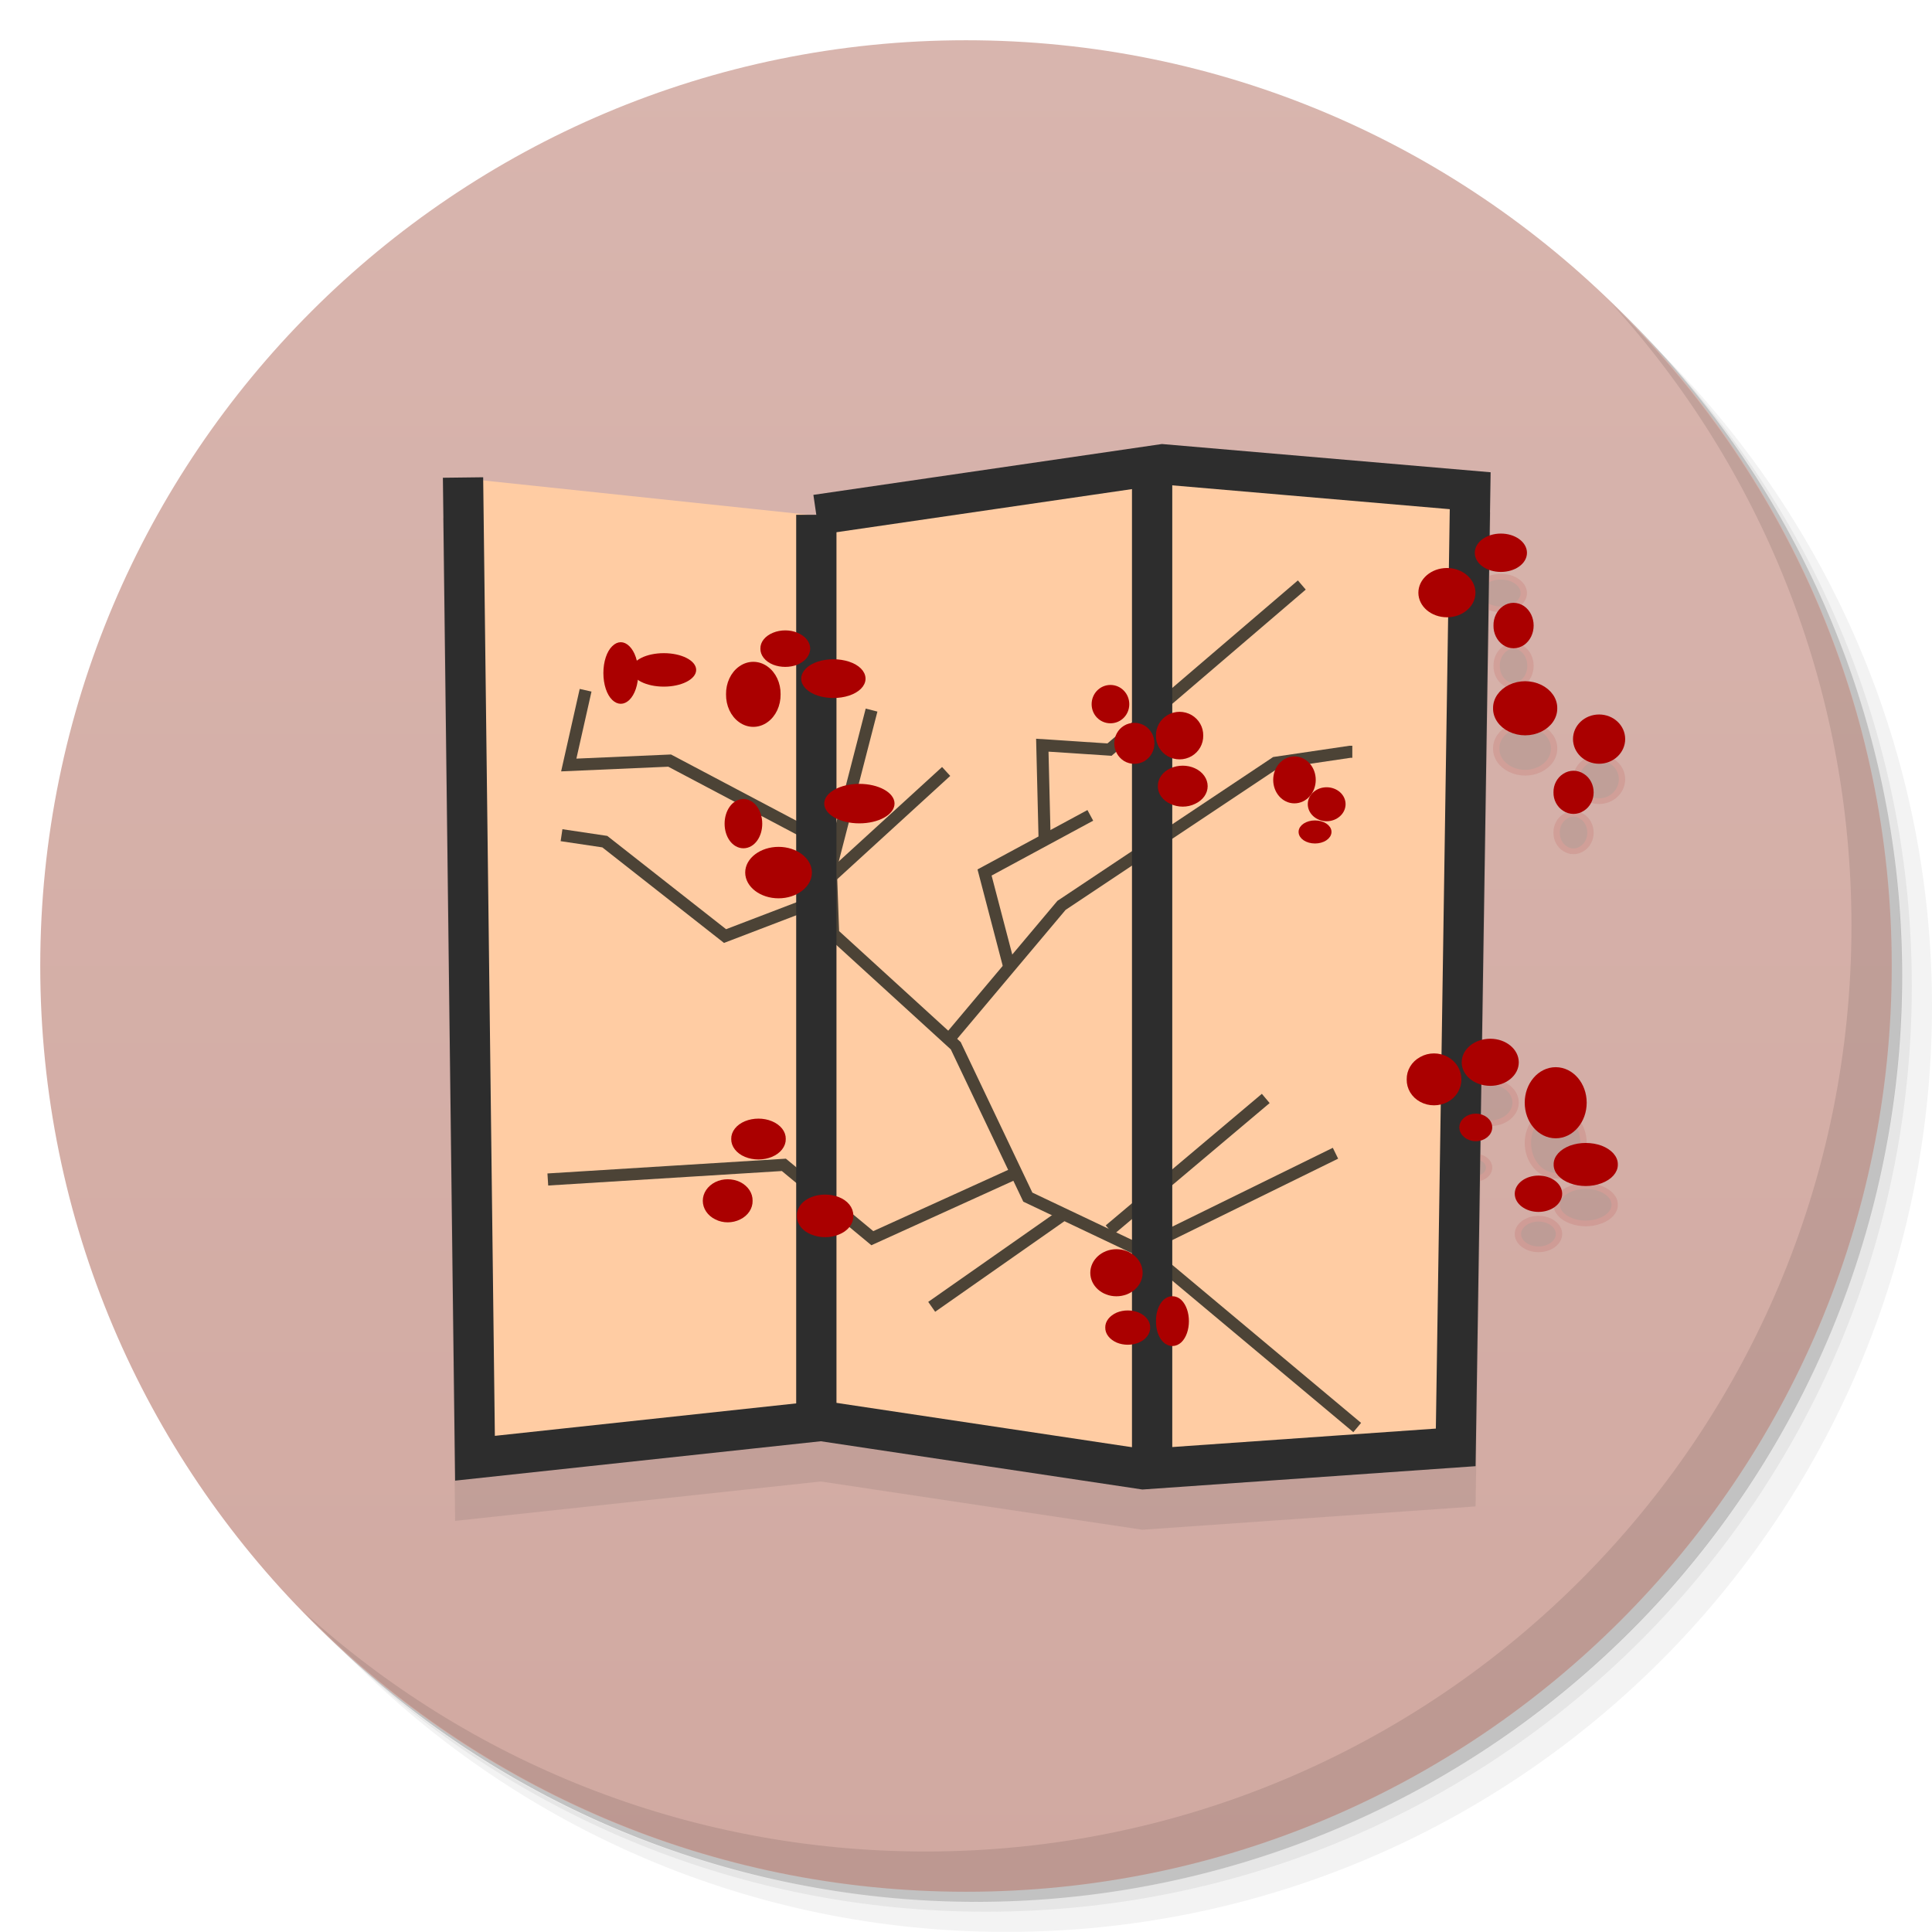 <svg viewBox="0 0 48 48"><defs><linearGradient id="linearGradient3764" x1="1" x2="47" gradientUnits="userSpaceOnUse" gradientTransform="matrix(0,-1,1,0,-1.5e-6,48)"><stop stop-color="#d1a9a1" stop-opacity="1"/><stop offset="1" stop-color="#d8b5ae" stop-opacity="1"/></linearGradient><clipPath id="clipPath-733839774"><g transform="translate(0,-1004.362)"><path d="m -24 13 c 0 1.105 -0.672 2 -1.5 2 -0.828 0 -1.5 -0.895 -1.5 -2 0 -1.105 0.672 -2 1.5 -2 0.828 0 1.5 0.895 1.5 2 z" transform="matrix(15.333,0,0,11.5,415,878.862)" fill="#1890d0"/></g></clipPath><clipPath id="clipPath-748208895"><g transform="translate(0,-1004.362)"><path d="m -24 13 c 0 1.105 -0.672 2 -1.5 2 -0.828 0 -1.5 -0.895 -1.5 -2 0 -1.105 0.672 -2 1.5 -2 0.828 0 1.5 0.895 1.5 2 z" transform="matrix(15.333,0,0,11.5,415,878.862)" fill="#1890d0"/></g></clipPath></defs><g><g transform="translate(0,-1004.362)"><path d="m 25 1006.36 c -12.703 0 -23 10.298 -23 23 0 6.367 2.601 12.12 6.781 16.281 4.085 3.712 9.514 5.969 15.469 5.969 12.703 0 23 -10.297 23 -23 0 -5.954 -2.256 -11.384 -5.969 -15.469 -4.165 -4.181 -9.914 -6.781 -16.281 -6.781 z m 16.281 6.781 c 3.854 4.113 6.219 9.637 6.219 15.719 0 12.703 -10.297 23 -23 23 -6.081 0 -11.606 -2.364 -15.719 -6.219 4.16 4.144 9.883 6.719 16.219 6.719 12.703 0 23 -10.297 23 -23 0 -6.335 -2.575 -12.06 -6.719 -16.219 z" opacity="0.05"/><path d="m 41.28 1013.14 c 3.712 4.085 5.969 9.514 5.969 15.469 0 12.703 -10.297 23 -23 23 -5.954 0 -11.384 -2.256 -15.469 -5.969 4.113 3.854 9.637 6.219 15.719 6.219 12.703 0 23 -10.297 23 -23 0 -6.081 -2.364 -11.606 -6.219 -15.719 z" opacity="0.1"/><path transform="matrix(15.333,0,0,11.5,415.25,879.112)" d="m -24 13 a 1.5 2 0 1 1 -3 0 1.5 2 0 1 1 3 0 z" opacity="0.2"/></g></g><g><path d="m 24 1 c 12.703 0 23 10.297 23 23 c 0 12.703 -10.297 23 -23 23 -12.703 0 -23 -10.297 -23 -23 0 -12.703 10.297 -23 23 -23 z" fill="url(#linearGradient3764)" fill-opacity="1"/></g><g/><g><g clip-path="url(#clipPath-733839774)"><g transform="translate(0,1)"><g opacity="0.1"><!-- color: #d8b5ae --><g><path d="m 11.5 11.883 l 0.297 24.344 l 8.594 -0.926 l 7.992 1.199 l 7.758 -0.543 l 0.359 -23.746 l -7.637 -0.656 l -8.594 1.254 m -8.77 -0.926" fill="#000" stroke="none" fill-rule="nonzero" fill-opacity="1"/><path d="m 204.42 10.35 l -39.99 -33.464 l -24.444 -11.606 l -14.1 -29.616 l -23.982 -21.888 l -0.462 -12.868 l 7.973 -30.909" transform="matrix(0.127,0,0,0.127,7.758,34.152)" stroke-opacity="1" fill="#000" stroke="#4c4336" stroke-linejoin="miter" stroke-linecap="butt" stroke-width="2.364" stroke-miterlimit="4"/><path d="m 162.55 -24.838 l 37.62 -18.471" transform="matrix(0.127,0,0,0.127,7.758,34.152)" stroke-opacity="1" fill="#000" stroke="#4c4336" stroke-linejoin="miter" stroke-linecap="butt" stroke-width="2.364" stroke-miterlimit="4"/><path d="m 155.99 -28.29 l 30.539 -25.737" transform="matrix(0.127,0,0,0.127,7.758,34.152)" stroke-opacity="1" fill="#000" stroke="#4c4336" stroke-linejoin="miter" stroke-linecap="butt" stroke-width="2.364" stroke-miterlimit="4"/><path d="m 147.5 -31.703 l -26.322 18.441" transform="matrix(0.127,0,0,0.127,7.758,34.152)" stroke-opacity="1" fill="#000" stroke="#4c4336" stroke-linejoin="miter" stroke-linecap="butt" stroke-width="2.364" stroke-miterlimit="4"/><path d="m 138.44 -39.8 l -28.877 13.11 l -17.301 -14.346 l -46.18 2.863" transform="matrix(0.127,0,0,0.127,7.758,34.152)" stroke-opacity="1" fill="#000" stroke="#4c4336" stroke-linejoin="miter" stroke-linecap="butt" stroke-width="2.364" stroke-miterlimit="4"/><path d="m 124.93 -66.06 l 21.642 -25.737 l 41.838 -27.892 l 14.592 -2.155 l 0.462 0" transform="matrix(0.127,0,0,0.127,7.758,34.152)" stroke-opacity="1" fill="#000" stroke="#4c4336" stroke-linejoin="miter" stroke-linecap="butt" stroke-width="2.364" stroke-miterlimit="4"/><path d="m 136.23 -80.22 l -4.71 -18.01 l 20.688 -11.175" transform="matrix(0.127,0,0,0.127,7.758,34.152)" stroke-opacity="1" fill="#000" stroke="#4c4336" stroke-linejoin="miter" stroke-linecap="butt" stroke-width="2.364" stroke-miterlimit="4"/><path d="m 143.28 -104.26 l -0.462 -18.872 l 13.145 0.862 l 37.62 -32.2" transform="matrix(0.127,0,0,0.127,7.758,34.152)" stroke-opacity="1" fill="#000" stroke="#4c4336" stroke-linejoin="miter" stroke-linecap="butt" stroke-width="2.364" stroke-miterlimit="4"/><path d="m 101.44 -97.37 l 22.566 -20.626" transform="matrix(0.127,0,0,0.127,7.758,34.152)" stroke-opacity="1" fill="#000" stroke="#4c4336" stroke-linejoin="miter" stroke-linecap="butt" stroke-width="2.364" stroke-miterlimit="4"/><path d="m 100.95 -93.52 l -20.2 7.727 l -23.52 -18.471 l -8.466 -1.262" transform="matrix(0.127,0,0,0.127,7.758,34.152)" stroke-opacity="1" fill="#000" stroke="#4c4336" stroke-linejoin="miter" stroke-linecap="butt" stroke-width="2.364" stroke-miterlimit="4"/><path d="m 102.36 -102.97 l -32.448 -17.15 l -19.734 0.862 l 3.294 -14.623" transform="matrix(0.127,0,0,0.127,7.758,34.152)" stroke-opacity="1" fill="#000" stroke="#4c4336" stroke-linejoin="miter" stroke-linecap="butt" stroke-width="2.364" stroke-miterlimit="4"/><path d="m 29.495 -175.5 l 2.34 191.86 l 67.73 -7.296 l 62.987 9.451 l 61.14 -4.279 l 2.832 -187.15 l -60.19 -5.172 l -67.73 9.882 m -69.11 -7.296" transform="matrix(0.127,0,0,0.127,7.758,34.152)" stroke-opacity="1" fill="#000" stroke="#2d2d2d" stroke-linejoin="miter" stroke-linecap="butt" stroke-width="7.881" stroke-miterlimit="4"/><path d="m 98.61 -168.21 l 0 177.69" transform="matrix(0.127,0,0,0.127,7.758,34.152)" stroke-opacity="1" fill="#000" stroke="#2d2d2d" stroke-linejoin="miter" stroke-linecap="butt" stroke-width="7.881" stroke-miterlimit="4"/><path d="m 164.3 -178.52 l 0 196.17" transform="matrix(0.127,0,0,0.127,7.758,34.152)" stroke-opacity="1" fill="#000" stroke="#2d2d2d" stroke-linejoin="miter" stroke-linecap="butt" stroke-width="7.881" stroke-miterlimit="4"/><path d="m 17097.2 140.57 c 0 5.429 -4.184 9.871 -9.333 9.871 c -5.149 0 -9.333 -4.442 -9.333 -9.871 c 0 -5.429 4.184 -9.801 9.333 -9.801 c 5.149 0 9.333 4.372 9.333 9.801 m 0 0" transform="matrix(0.061,0,0,0.055,-1002.631,10.63)" stroke-opacity="1" fill="#000" fill-rule="nonzero" stroke="#a00" stroke-linejoin="miter" fill-opacity="1" stroke-linecap="butt" stroke-width="2.587" stroke-miterlimit="4"/><path d="m 17064.8 167.64 c 0 2.961 -1.287 5.782 -3.476 7.262 c -2.124 1.551 -4.763 1.551 -6.887 0 c -2.124 -1.481 -3.476 -4.301 -3.411 -7.262 c -0.064 -3.03 1.287 -5.852 3.411 -7.333 c 2.124 -1.551 4.763 -1.551 6.887 0 c 2.188 1.481 3.476 4.301 3.476 7.333 m 0 0" transform="matrix(0.061,0,0,0.055,-1001.438,10.467)" stroke-opacity="1" fill="#000" fill-rule="nonzero" stroke="#a00" stroke-linejoin="miter" fill-opacity="1" stroke-linecap="butt" stroke-width="2.587" stroke-miterlimit="4"/><path d="m 17046.06 147.47 c 0.064 3.878 -2.188 7.474 -5.857 9.448 c -3.669 1.974 -8.174 1.974 -11.843 0 c -3.669 -1.974 -5.921 -5.57 -5.857 -9.448 c -0.064 -3.878 2.188 -7.474 5.857 -9.448 c 3.669 -1.974 8.174 -1.974 11.843 0 c 3.669 1.974 5.921 5.57 5.857 9.448 m 0 0" transform="matrix(0.061,0,0,0.055,-1001.199,9.486)" stroke-opacity="1" fill="#000" fill-rule="nonzero" stroke="#a00" stroke-linejoin="miter" fill-opacity="1" stroke-linecap="butt" stroke-width="2.587" stroke-miterlimit="4"/><path d="m 17067.74 110.1 c 0 3.173 -1.287 6.134 -3.411 7.756 c -2.188 1.622 -4.827 1.622 -6.951 0 c -2.124 -1.622 -3.476 -4.583 -3.411 -7.756 c -0.064 -3.173 1.287 -6.134 3.411 -7.756 c 2.124 -1.622 4.763 -1.622 6.951 0 c 2.124 1.622 3.411 4.583 3.411 7.756 m 0 0" transform="matrix(0.061,0,0,0.055,-1003.108,9.486)" stroke-opacity="1" fill="#000" fill-rule="nonzero" stroke="#a00" stroke-linejoin="miter" fill-opacity="1" stroke-linecap="butt" stroke-width="2.587" stroke-miterlimit="4"/><path d="m 17030.35 110.11 c 0 5.429 -4.634 9.801 -10.298 9.801 c -5.728 0 -10.362 -4.372 -10.362 -9.801 c 0 -5.429 4.634 -9.871 10.362 -9.871 c 5.664 0 10.298 4.442 10.298 9.871 m 0 0" transform="matrix(0.061,0,0,0.055,-1002.273,8.67)" stroke-opacity="1" fill="#000" fill-rule="nonzero" stroke="#a00" stroke-linejoin="miter" fill-opacity="1" stroke-linecap="butt" stroke-width="2.587" stroke-miterlimit="4"/><path d="m 17026.43 256.59 c 0 2.679 -2.446 4.936 -5.407 4.936 c -2.961 0 -5.407 -2.256 -5.407 -4.936 c 0 -2.75 2.446 -4.936 5.407 -4.936 c 2.961 0 5.407 2.186 5.407 4.936 m 0 0" transform="matrix(0.061,0,0,0.055,-1001.617,13.898)" stroke-opacity="1" fill="#000" fill-rule="nonzero" stroke="#a00" stroke-linejoin="miter" fill-opacity="1" stroke-linecap="butt" stroke-width="2.587" stroke-miterlimit="4"/><path d="m 17037.24 282.66 c 0 5.147 -4.634 9.307 -10.298 9.307 c -5.728 0 -10.362 -4.16 -10.362 -9.307 c 0 -5.218 4.634 -9.378 10.362 -9.378 c 5.664 0 10.298 4.16 10.298 9.378 m 0 0" transform="matrix(0.061,0,0,0.055,-1001.617,10.848)" stroke-opacity="1" fill="#000" fill-rule="nonzero" stroke="#a00" stroke-linejoin="miter" fill-opacity="1" stroke-linecap="butt" stroke-width="2.587" stroke-miterlimit="4"/><path d="m 17051.04 307.2 c 0 3.737 -1.867 7.192 -4.892 9.03 c -3.089 1.833 -6.887 1.833 -9.912 0 c -3.089 -1.833 -4.956 -5.288 -4.892 -9.03 c -0.064 -3.737 1.802 -7.192 4.892 -9.03 c 3.03 -1.904 6.822 -1.904 9.912 0 c 3.03 1.833 4.892 5.288 4.892 9.03 m 0 0" transform="matrix(0.061,0,0,0.055,-1003.884,9.922)" stroke-opacity="1" fill="#000" fill-rule="nonzero" stroke="#a00" stroke-linejoin="miter" fill-opacity="1" stroke-linecap="butt" stroke-width="2.587" stroke-miterlimit="4"/><path d="m 17088.34 335.73 c 0.064 2.961 -2.188 5.782 -5.857 7.262 c -3.669 1.551 -8.174 1.551 -11.843 0 c -3.669 -1.481 -5.921 -4.301 -5.857 -7.262 c -0.064 -3.03 2.188 -5.782 5.857 -7.333 c 3.669 -1.481 8.174 -1.481 11.843 0 c 3.669 1.551 5.921 4.301 5.857 7.333 m 0 0" transform="matrix(0.061,0,0,0.055,-1002.273,10.467)" stroke-opacity="1" fill="#000" fill-rule="nonzero" stroke="#a00" stroke-linejoin="miter" fill-opacity="1" stroke-linecap="butt" stroke-width="2.587" stroke-miterlimit="4"/><path d="m 17035.29 360.74 c 0 2.186 -2.446 3.948 -5.407 3.948 c -3.03 0 -5.407 -1.763 -5.407 -3.948 c 0 -2.115 2.381 -3.878 5.407 -3.878 c 2.961 0 5.407 1.763 5.407 3.878 m 0 0" transform="matrix(0.061,0,0,0.055,-1006.151,0.827)" stroke-opacity="1" fill="#000" fill-rule="nonzero" stroke="#a00" stroke-linejoin="miter" fill-opacity="1" stroke-linecap="butt" stroke-width="2.587" stroke-miterlimit="4"/><path d="m 17051 354.88 c 0 3.807 -3.733 6.91 -8.367 6.91 c -4.57 0 -8.367 -3.102 -8.367 -6.91 c 0 -3.807 3.797 -6.91 8.367 -6.91 c 4.634 0 8.367 3.102 8.367 6.91 m 0 0" transform="matrix(0.061,0,0,0.055,-1001.378,10.14)" stroke-opacity="1" fill="#000" fill-rule="nonzero" stroke="#a00" stroke-linejoin="miter" fill-opacity="1" stroke-linecap="butt" stroke-width="2.587" stroke-miterlimit="4"/><path d="m 16905.55 414.36 c 0 5.147 -4.184 9.307 -9.397 9.307 c -5.149 0 -9.333 -4.16 -9.333 -9.307 c 0 -5.147 4.184 -9.378 9.333 -9.378 c 5.213 0 9.397 4.231 9.397 9.378 m 0 0" transform="matrix(0.061,0,0,0.055,-1002.929,8.833)" stroke-opacity="1" fill="#000" fill-rule="nonzero" stroke="#a00" stroke-linejoin="miter" fill-opacity="1" stroke-linecap="butt" stroke-width="2.587" stroke-miterlimit="4"/><path d="m 16959.61 339.18 c 0 3.525 -1.03 6.839 -2.703 8.602 c -1.673 1.763 -3.797 1.763 -5.471 0 c -1.673 -1.763 -2.703 -5.077 -2.639 -8.602 c -0.064 -3.596 0.965 -6.839 2.639 -8.673 c 1.673 -1.763 3.797 -1.763 5.471 0 c 1.673 1.833 2.703 5.077 2.703 8.673 m 0 0" transform="matrix(0.061,0,0,0.055,-1005.077,14.17)" stroke-opacity="1" fill="#000" fill-rule="nonzero" stroke="#a00" stroke-linejoin="miter" fill-opacity="1" stroke-linecap="butt" stroke-width="2.587" stroke-miterlimit="4"/><path d="m 16923.2 338.67 c 0 4.09 -4.184 7.333 -9.333 7.333 c -5.149 0 -9.333 -3.243 -9.333 -7.333 c 0 -4.09 4.184 -7.403 9.333 -7.403 c 5.149 0 9.333 3.314 9.333 7.403 m 0 0" transform="matrix(0.061,0,0,0.055,-994.457,-4.892)" stroke-opacity="1" fill="#000" fill-rule="nonzero" stroke="#a00" stroke-linejoin="miter" fill-opacity="1" stroke-linecap="butt" stroke-width="2.587" stroke-miterlimit="4"/><path d="m 16962.51 287.54 c 0.064 3.384 -1.545 6.487 -4.119 8.179 c -2.639 1.692 -5.857 1.692 -8.432 0 c -2.575 -1.692 -4.184 -4.795 -4.119 -8.179 c -0.064 -3.384 1.545 -6.487 4.119 -8.179 c 2.575 -1.692 5.793 -1.692 8.432 0 c 2.575 1.692 4.184 4.795 4.119 8.179 m 0 0" transform="matrix(0.061,0,0,0.055,-1004.898,2.461)" stroke-opacity="1" fill="#000" fill-rule="nonzero" stroke="#a00" stroke-linejoin="miter" fill-opacity="1" stroke-linecap="butt" stroke-width="2.587" stroke-miterlimit="4"/><path d="m 16931.07 260.02 c 0 5.147 -3.283 9.307 -7.402 9.307 c -4.055 0 -7.337 -4.16 -7.337 -9.307 c 0 -5.147 3.283 -9.307 7.337 -9.307 c 4.119 0 7.402 4.16 7.402 9.307 m 0 0" transform="matrix(0.061,0,0,0.055,-1000.185,5.075)" stroke-opacity="1" fill="#000" fill-rule="nonzero" stroke="#a00" stroke-linejoin="miter" fill-opacity="1" stroke-linecap="butt" stroke-width="2.587" stroke-miterlimit="4"/><path d="m 16927.15 211.37 c 0 2.82 -1.673 5.429 -4.441 6.839 c -2.703 1.481 -6.114 1.481 -8.882 0 c -2.768 -1.41 -4.441 -4.02 -4.377 -6.839 c -0.064 -2.82 1.609 -5.5 4.377 -6.91 c 2.768 -1.41 6.179 -1.41 8.882 0 c 2.768 1.41 4.441 4.09 4.441 6.91 m 0 0" transform="matrix(0.061,0,0,0.055,-1002.631,7.907)" stroke-opacity="1" fill="#000" fill-rule="nonzero" stroke="#a00" stroke-linejoin="miter" fill-opacity="1" stroke-linecap="butt" stroke-width="2.587" stroke-miterlimit="4"/><path d="m 16904.52 131.74 c 0.129 3.525 -2.317 6.816 -6.308 8.578 c -3.991 1.763 -8.882 1.763 -12.873 0 c -3.991 -1.763 -6.308 -5.05 -6.308 -8.578 c 0 -3.525 2.317 -6.816 6.308 -8.578 c 3.991 -1.821 8.882 -1.821 12.873 0 c 3.991 1.763 6.436 5.05 6.308 8.578 m 0 0" transform="matrix(0.03,0,0,0.066,-491.33,8.027)" stroke-opacity="1" fill="#000" fill-rule="nonzero" stroke="#a00" stroke-linejoin="miter" fill-opacity="1" stroke-linecap="butt" stroke-width="3.339" stroke-miterlimit="4"/><path d="m 16769.83 129.25 c 0.064 4.795 -1.802 9.237 -4.892 11.634 c -3.03 2.397 -6.822 2.397 -9.848 0 c -3.089 -2.397 -4.956 -6.839 -4.892 -11.634 c -0.064 -4.724 1.802 -9.166 4.892 -11.563 c 3.03 -2.397 6.822 -2.397 9.848 0 c 3.089 2.397 4.956 6.839 4.892 11.563 m 0 0" transform="matrix(0.061,0,0,0.055,-1003.645,10.14)" stroke-opacity="1" fill="#000" fill-rule="nonzero" stroke="#a00" stroke-linejoin="miter" fill-opacity="1" stroke-linecap="butt" stroke-width="2.587" stroke-miterlimit="4"/><path d="m 16819.99 191.16 c 0 6.83 -6.61 12.339 -14.779 12.339 c -8.095 0 -14.705 -5.508 -14.705 -12.339 c 0 -6.72 6.61 -12.229 14.705 -12.229 c 8.169 0 14.779 5.508 14.779 12.229 m 0 0" transform="matrix(0.053,0,0,0.035,-869.327,13.273)" stroke-opacity="1" fill="#000" fill-rule="nonzero" stroke="#a00" stroke-linejoin="miter" fill-opacity="1" stroke-linecap="butt" stroke-width="3.473" stroke-miterlimit="4"/><path d="m 16774.77 220.66 c 0 5.711 -5.535 10.365 -12.293 10.365 c -6.758 0 -12.293 -4.654 -12.293 -10.365 c 0 -5.641 5.535 -10.294 12.293 -10.294 c 6.758 0 12.293 4.654 12.293 10.294 m 0 0" transform="matrix(0.061,0,0,0.055,-1003.168,9.541)" stroke-opacity="1" fill="#000" fill-rule="nonzero" stroke="#a00" stroke-linejoin="miter" fill-opacity="1" stroke-linecap="butt" stroke-width="2.587" stroke-miterlimit="4"/><path d="m 16826.89 308.65 c 0 2.468 -1.673 4.795 -4.441 6.06 c -2.703 1.199 -6.114 1.199 -8.882 0 c -2.768 -1.269 -4.441 -3.596 -4.377 -6.06 c -0.064 -2.468 1.609 -4.724 4.377 -5.993 c 2.768 -1.269 6.179 -1.269 8.882 0 c 2.768 1.269 4.441 3.525 4.441 5.993 m 0 0" transform="matrix(0.061,0,0,0.055,-1006.39,-0.861)" stroke-opacity="1" fill="#000" fill-rule="nonzero" stroke="#a00" stroke-linejoin="miter" fill-opacity="1" stroke-linecap="butt" stroke-width="2.587" stroke-miterlimit="4"/><path d="m 16837.67 331.31 c 0 5.429 -2.832 9.801 -6.372 9.801 c -3.54 0 -6.372 -4.372 -6.372 -9.801 c 0 -5.429 2.832 -9.871 6.372 -9.871 c 3.54 0 6.372 4.442 6.372 9.871 m 0 0" transform="matrix(0.061,0,0,0.055,-1008.239,2.243)" stroke-opacity="1" fill="#000" fill-rule="nonzero" stroke="#a00" stroke-linejoin="miter" fill-opacity="1" stroke-linecap="butt" stroke-width="2.587" stroke-miterlimit="4"/><path d="m 16817.06 382.88 c 0 3.525 -2.896 6.416 -6.436 6.416 c -3.476 0 -6.372 -2.891 -6.372 -6.416 c 0 -3.525 2.896 -6.346 6.372 -6.346 c 3.54 0 6.436 2.82 6.436 6.346 m 0 0" transform="matrix(0.061,0,0,0.055,-992.489,-1.079)" stroke-opacity="1" fill="#000" fill-rule="nonzero" stroke="#a00" stroke-linejoin="miter" fill-opacity="1" stroke-linecap="butt" stroke-width="2.587" stroke-miterlimit="4"/><path d="m 16835.71 393.73 c 0.064 2.961 -1.609 5.782 -4.377 7.262 c -2.768 1.551 -6.179 1.551 -8.882 0 c -2.768 -1.481 -4.441 -4.301 -4.441 -7.262 c 0 -3.03 1.673 -5.782 4.441 -7.333 c 2.703 -1.481 6.114 -1.481 8.882 0 c 2.768 1.551 4.441 4.301 4.377 7.333 m 0 0" transform="matrix(0.061,0,0,0.055,-1008.359,8.179)" stroke-opacity="1" fill="#000" fill-rule="nonzero" stroke="#a00" stroke-linejoin="miter" fill-opacity="1" stroke-linecap="butt" stroke-width="2.587" stroke-miterlimit="4"/><path d="m 16793.4 385.4 c 0.264 4.231 -3.822 8.25 -10.412 10.365 c -6.59 2.221 -14.761 2.221 -21.35 0 c -6.59 -2.115 -10.675 -6.134 -10.412 -10.365 c -0.264 -4.336 3.822 -8.355 10.412 -10.471 c 6.59 -2.115 14.761 -2.115 21.35 0 c 6.59 2.115 10.675 6.134 10.412 10.471 m 0 0" transform="matrix(0.03,0,0,0.037,-482.67,15.949)" stroke-opacity="1" fill="#000" fill-rule="nonzero" stroke="#a00" stroke-linejoin="miter" fill-opacity="1" stroke-linecap="butt" stroke-width="4.533" stroke-miterlimit="4"/><path d="m 16796.4 348.95 c 0.064 2.82 -1.802 5.5 -4.892 6.91 c -3.03 1.41 -6.822 1.41 -9.912 0 c -3.03 -1.41 -4.892 -4.09 -4.827 -6.91 c -0.064 -2.82 1.802 -5.429 4.827 -6.839 c 3.089 -1.41 6.887 -1.41 9.912 0 c 3.089 1.41 4.956 4.02 4.892 6.839 m 0 0" transform="matrix(0.061,0,0,0.055,-1005.137,9.105)" stroke-opacity="1" fill="#000" fill-rule="nonzero" stroke="#a00" stroke-linejoin="miter" fill-opacity="1" stroke-linecap="butt" stroke-width="2.587" stroke-miterlimit="4"/><path d="m 16805.24 333.76 c 0 4.09 -2.832 7.333 -6.372 7.333 c -3.54 0 -6.372 -3.243 -6.372 -7.333 c 0 -4.09 2.832 -7.403 6.372 -7.403 c 3.54 0 6.372 3.314 6.372 7.403 m 0 0" transform="matrix(0.061,0,0,0.055,-997.142,-0.861)" stroke-opacity="1" fill="#000" fill-rule="nonzero" stroke="#a00" stroke-linejoin="miter" fill-opacity="1" stroke-linecap="butt" stroke-width="2.587" stroke-miterlimit="4"/><path d="m 16774.75 341.12 c 0 4.339 -4.618 7.897 -10.306 7.897 c -5.688 0 -10.306 -3.558 -10.306 -7.897 c 0 -4.339 4.618 -7.897 10.306 -7.897 c 5.688 0 10.306 3.558 10.306 7.897 m 0 0" transform="matrix(0.069,0,0,0.045,-1140.254,1.293)" stroke-opacity="1" fill="#000" fill-rule="nonzero" stroke="#a00" stroke-linejoin="miter" fill-opacity="1" stroke-linecap="butt" stroke-width="2.684" stroke-miterlimit="4"/><path d="m 16895.7 284.11 c 0 2.82 -1.287 5.429 -3.411 6.91 c -2.124 1.41 -4.827 1.41 -6.951 0 c -2.124 -1.481 -3.411 -4.09 -3.411 -6.91 c 0 -2.82 1.287 -5.5 3.411 -6.91 c 2.124 -1.41 4.827 -1.41 6.951 0 c 2.124 1.41 3.411 4.09 3.411 6.91 m 0 0" transform="matrix(0.061,0,0,0.055,-1002.035,2.842)" stroke-opacity="1" fill="#000" fill-rule="nonzero" stroke="#a00" stroke-linejoin="miter" fill-opacity="1" stroke-linecap="butt" stroke-width="2.587" stroke-miterlimit="4"/><path d="m 17088.38 289.97 c 0 8.179 -5.085 14.807 -11.328 14.807 c -6.243 0 -11.328 -6.628 -11.328 -14.807 c 0 -8.109 5.085 -14.736 11.328 -14.736 c 6.243 0 11.328 6.628 11.328 14.736 m 0 0" transform="matrix(0.061,0,0,0.055,-1003.049,11.447)" stroke-opacity="1" fill="#000" fill-rule="nonzero" stroke="#a00" stroke-linejoin="miter" fill-opacity="1" stroke-linecap="butt" stroke-width="2.587" stroke-miterlimit="4"/><path d="m 16837.69 146.99 c 0 2.609 -2.188 5.077 -5.857 6.416 c -3.669 1.34 -8.238 1.34 -11.907 0 c -3.604 -1.34 -5.857 -3.807 -5.857 -6.416 c 0 -2.679 2.253 -5.147 5.857 -6.487 c 3.669 -1.34 8.238 -1.34 11.907 0 c 3.669 1.34 5.857 3.807 5.857 6.487 m 0 0" transform="matrix(0.061,0,0,0.055,-1005.674,8.778)" stroke-opacity="1" fill="#000" fill-rule="nonzero" stroke="#a00" stroke-linejoin="miter" fill-opacity="1" stroke-linecap="butt" stroke-width="2.587" stroke-miterlimit="4"/><path d="m 16945.8 414.32 c 0.064 2.327 -1.416 4.442 -3.862 5.641 c -2.446 1.128 -5.471 1.128 -7.917 0 c -2.446 -1.199 -3.991 -3.314 -3.926 -5.641 c -0.064 -2.256 1.48 -4.372 3.926 -5.57 c 2.446 -1.128 5.471 -1.128 7.917 0 c 2.446 1.199 3.926 3.314 3.862 5.57 m 0 0" transform="matrix(0.061,0,0,0.055,-1005.197,10.194)" stroke-opacity="1" fill="#000" fill-rule="nonzero" stroke="#a00" stroke-linejoin="miter" fill-opacity="1" stroke-linecap="butt" stroke-width="2.587" stroke-miterlimit="4"/></g></g></g></g></g><g><g clip-path="url(#clipPath-748208895)"><!-- color: #d8b5ae --><g><path d="m 11.5 11.883 l 0.297 24.344 l 8.594 -0.926 l 7.992 1.199 l 7.758 -0.543 l 0.359 -23.746 l -7.637 -0.656 l -8.594 1.254 m -8.77 -0.926" fill="#ffcca3" stroke="none" fill-rule="nonzero" fill-opacity="1"/><path d="m 204.42 10.35 l -39.99 -33.464 l -24.444 -11.606 l -14.1 -29.616 l -23.982 -21.888 l -0.462 -12.868 l 7.973 -30.909" transform="matrix(0.127,0,0,0.127,7.758,34.152)" stroke-opacity="1" fill="none" stroke="#4c4336" stroke-linejoin="miter" stroke-linecap="butt" stroke-width="2.364" stroke-miterlimit="4"/><path d="m 162.55 -24.838 l 37.62 -18.471" transform="matrix(0.127,0,0,0.127,7.758,34.152)" stroke-opacity="1" fill="none" stroke="#4c4336" stroke-linejoin="miter" stroke-linecap="butt" stroke-width="2.364" stroke-miterlimit="4"/><path d="m 155.99 -28.29 l 30.539 -25.737" transform="matrix(0.127,0,0,0.127,7.758,34.152)" stroke-opacity="1" fill="none" stroke="#4c4336" stroke-linejoin="miter" stroke-linecap="butt" stroke-width="2.364" stroke-miterlimit="4"/><path d="m 147.5 -31.703 l -26.322 18.441" transform="matrix(0.127,0,0,0.127,7.758,34.152)" stroke-opacity="1" fill="none" stroke="#4c4336" stroke-linejoin="miter" stroke-linecap="butt" stroke-width="2.364" stroke-miterlimit="4"/><path d="m 138.44 -39.8 l -28.877 13.11 l -17.301 -14.346 l -46.18 2.863" transform="matrix(0.127,0,0,0.127,7.758,34.152)" stroke-opacity="1" fill="none" stroke="#4c4336" stroke-linejoin="miter" stroke-linecap="butt" stroke-width="2.364" stroke-miterlimit="4"/><path d="m 124.93 -66.06 l 21.642 -25.737 l 41.838 -27.892 l 14.592 -2.155 l 0.462 0" transform="matrix(0.127,0,0,0.127,7.758,34.152)" stroke-opacity="1" fill="none" stroke="#4c4336" stroke-linejoin="miter" stroke-linecap="butt" stroke-width="2.364" stroke-miterlimit="4"/><path d="m 136.23 -80.22 l -4.71 -18.01 l 20.688 -11.175" transform="matrix(0.127,0,0,0.127,7.758,34.152)" stroke-opacity="1" fill="none" stroke="#4c4336" stroke-linejoin="miter" stroke-linecap="butt" stroke-width="2.364" stroke-miterlimit="4"/><path d="m 143.28 -104.26 l -0.462 -18.872 l 13.145 0.862 l 37.62 -32.2" transform="matrix(0.127,0,0,0.127,7.758,34.152)" stroke-opacity="1" fill="none" stroke="#4c4336" stroke-linejoin="miter" stroke-linecap="butt" stroke-width="2.364" stroke-miterlimit="4"/><path d="m 101.44 -97.37 l 22.566 -20.626" transform="matrix(0.127,0,0,0.127,7.758,34.152)" stroke-opacity="1" fill="none" stroke="#4c4336" stroke-linejoin="miter" stroke-linecap="butt" stroke-width="2.364" stroke-miterlimit="4"/><path d="m 100.95 -93.52 l -20.2 7.727 l -23.52 -18.471 l -8.466 -1.262" transform="matrix(0.127,0,0,0.127,7.758,34.152)" stroke-opacity="1" fill="none" stroke="#4c4336" stroke-linejoin="miter" stroke-linecap="butt" stroke-width="2.364" stroke-miterlimit="4"/><path d="m 102.36 -102.97 l -32.448 -17.15 l -19.734 0.862 l 3.294 -14.623" transform="matrix(0.127,0,0,0.127,7.758,34.152)" stroke-opacity="1" fill="none" stroke="#4c4336" stroke-linejoin="miter" stroke-linecap="butt" stroke-width="2.364" stroke-miterlimit="4"/><path d="m 29.495 -175.5 l 2.34 191.86 l 67.73 -7.296 l 62.987 9.451 l 61.14 -4.279 l 2.832 -187.15 l -60.19 -5.172 l -67.73 9.882 m -69.11 -7.296" transform="matrix(0.127,0,0,0.127,7.758,34.152)" stroke-opacity="1" fill="none" stroke="#2d2d2d" stroke-linejoin="miter" stroke-linecap="butt" stroke-width="7.881" stroke-miterlimit="4"/><path d="m 98.61 -168.21 l 0 177.69" transform="matrix(0.127,0,0,0.127,7.758,34.152)" stroke-opacity="1" fill="none" stroke="#2d2d2d" stroke-linejoin="miter" stroke-linecap="butt" stroke-width="7.881" stroke-miterlimit="4"/><path d="m 164.3 -178.52 l 0 196.17" transform="matrix(0.127,0,0,0.127,7.758,34.152)" stroke-opacity="1" fill="none" stroke="#2d2d2d" stroke-linejoin="miter" stroke-linecap="butt" stroke-width="7.881" stroke-miterlimit="4"/><path d="m 17097.2 140.57 c 0 5.429 -4.184 9.871 -9.333 9.871 c -5.149 0 -9.333 -4.442 -9.333 -9.871 c 0 -5.429 4.184 -9.801 9.333 -9.801 c 5.149 0 9.333 4.372 9.333 9.801 m 0 0" transform="matrix(0.061,0,0,0.055,-1002.631,10.63)" stroke-opacity="1" fill="#a00" fill-rule="nonzero" stroke="#a00" stroke-linejoin="miter" fill-opacity="1" stroke-linecap="butt" stroke-width="2.587" stroke-miterlimit="4"/><path d="m 17064.8 167.64 c 0 2.961 -1.287 5.782 -3.476 7.262 c -2.124 1.551 -4.763 1.551 -6.887 0 c -2.124 -1.481 -3.476 -4.301 -3.411 -7.262 c -0.064 -3.03 1.287 -5.852 3.411 -7.333 c 2.124 -1.551 4.763 -1.551 6.887 0 c 2.188 1.481 3.476 4.301 3.476 7.333 m 0 0" transform="matrix(0.061,0,0,0.055,-1001.438,10.467)" stroke-opacity="1" fill="#a00" fill-rule="nonzero" stroke="#a00" stroke-linejoin="miter" fill-opacity="1" stroke-linecap="butt" stroke-width="2.587" stroke-miterlimit="4"/><path d="m 17046.06 147.47 c 0.064 3.878 -2.188 7.474 -5.857 9.448 c -3.669 1.974 -8.174 1.974 -11.843 0 c -3.669 -1.974 -5.921 -5.57 -5.857 -9.448 c -0.064 -3.878 2.188 -7.474 5.857 -9.448 c 3.669 -1.974 8.174 -1.974 11.843 0 c 3.669 1.974 5.921 5.57 5.857 9.448 m 0 0" transform="matrix(0.061,0,0,0.055,-1001.199,9.486)" stroke-opacity="1" fill="#a00" fill-rule="nonzero" stroke="#a00" stroke-linejoin="miter" fill-opacity="1" stroke-linecap="butt" stroke-width="2.587" stroke-miterlimit="4"/><path d="m 17067.74 110.1 c 0 3.173 -1.287 6.134 -3.411 7.756 c -2.188 1.622 -4.827 1.622 -6.951 0 c -2.124 -1.622 -3.476 -4.583 -3.411 -7.756 c -0.064 -3.173 1.287 -6.134 3.411 -7.756 c 2.124 -1.622 4.763 -1.622 6.951 0 c 2.124 1.622 3.411 4.583 3.411 7.756 m 0 0" transform="matrix(0.061,0,0,0.055,-1003.108,9.486)" stroke-opacity="1" fill="#a00" fill-rule="nonzero" stroke="#a00" stroke-linejoin="miter" fill-opacity="1" stroke-linecap="butt" stroke-width="2.587" stroke-miterlimit="4"/><path d="m 17030.35 110.11 c 0 5.429 -4.634 9.801 -10.298 9.801 c -5.728 0 -10.362 -4.372 -10.362 -9.801 c 0 -5.429 4.634 -9.871 10.362 -9.871 c 5.664 0 10.298 4.442 10.298 9.871 m 0 0" transform="matrix(0.061,0,0,0.055,-1002.273,8.67)" stroke-opacity="1" fill="#a00" fill-rule="nonzero" stroke="#a00" stroke-linejoin="miter" fill-opacity="1" stroke-linecap="butt" stroke-width="2.587" stroke-miterlimit="4"/><path d="m 17026.43 256.59 c 0 2.679 -2.446 4.936 -5.407 4.936 c -2.961 0 -5.407 -2.256 -5.407 -4.936 c 0 -2.75 2.446 -4.936 5.407 -4.936 c 2.961 0 5.407 2.186 5.407 4.936 m 0 0" transform="matrix(0.061,0,0,0.055,-1001.617,13.898)" stroke-opacity="1" fill="#a00" fill-rule="nonzero" stroke="#a00" stroke-linejoin="miter" fill-opacity="1" stroke-linecap="butt" stroke-width="2.587" stroke-miterlimit="4"/><path d="m 17037.24 282.66 c 0 5.147 -4.634 9.307 -10.298 9.307 c -5.728 0 -10.362 -4.16 -10.362 -9.307 c 0 -5.218 4.634 -9.378 10.362 -9.378 c 5.664 0 10.298 4.16 10.298 9.378 m 0 0" transform="matrix(0.061,0,0,0.055,-1001.617,10.848)" stroke-opacity="1" fill="#a00" fill-rule="nonzero" stroke="#a00" stroke-linejoin="miter" fill-opacity="1" stroke-linecap="butt" stroke-width="2.587" stroke-miterlimit="4"/><path d="m 17051.04 307.2 c 0 3.737 -1.867 7.192 -4.892 9.03 c -3.089 1.833 -6.887 1.833 -9.912 0 c -3.089 -1.833 -4.956 -5.288 -4.892 -9.03 c -0.064 -3.737 1.802 -7.192 4.892 -9.03 c 3.03 -1.904 6.822 -1.904 9.912 0 c 3.03 1.833 4.892 5.288 4.892 9.03 m 0 0" transform="matrix(0.061,0,0,0.055,-1003.884,9.922)" stroke-opacity="1" fill="#a00" fill-rule="nonzero" stroke="#a00" stroke-linejoin="miter" fill-opacity="1" stroke-linecap="butt" stroke-width="2.587" stroke-miterlimit="4"/><path d="m 17088.34 335.73 c 0.064 2.961 -2.188 5.782 -5.857 7.262 c -3.669 1.551 -8.174 1.551 -11.843 0 c -3.669 -1.481 -5.921 -4.301 -5.857 -7.262 c -0.064 -3.03 2.188 -5.782 5.857 -7.333 c 3.669 -1.481 8.174 -1.481 11.843 0 c 3.669 1.551 5.921 4.301 5.857 7.333 m 0 0" transform="matrix(0.061,0,0,0.055,-1002.273,10.467)" stroke-opacity="1" fill="#a00" fill-rule="nonzero" stroke="#a00" stroke-linejoin="miter" fill-opacity="1" stroke-linecap="butt" stroke-width="2.587" stroke-miterlimit="4"/><path d="m 17035.29 360.74 c 0 2.186 -2.446 3.948 -5.407 3.948 c -3.03 0 -5.407 -1.763 -5.407 -3.948 c 0 -2.115 2.381 -3.878 5.407 -3.878 c 2.961 0 5.407 1.763 5.407 3.878 m 0 0" transform="matrix(0.061,0,0,0.055,-1006.151,0.827)" stroke-opacity="1" fill="#a00" fill-rule="nonzero" stroke="#a00" stroke-linejoin="miter" fill-opacity="1" stroke-linecap="butt" stroke-width="2.587" stroke-miterlimit="4"/><path d="m 17051 354.88 c 0 3.807 -3.733 6.91 -8.367 6.91 c -4.57 0 -8.367 -3.102 -8.367 -6.91 c 0 -3.807 3.797 -6.91 8.367 -6.91 c 4.634 0 8.367 3.102 8.367 6.91 m 0 0" transform="matrix(0.061,0,0,0.055,-1001.378,10.14)" stroke-opacity="1" fill="#a00" fill-rule="nonzero" stroke="#a00" stroke-linejoin="miter" fill-opacity="1" stroke-linecap="butt" stroke-width="2.587" stroke-miterlimit="4"/><path d="m 16905.55 414.36 c 0 5.147 -4.184 9.307 -9.397 9.307 c -5.149 0 -9.333 -4.16 -9.333 -9.307 c 0 -5.147 4.184 -9.378 9.333 -9.378 c 5.213 0 9.397 4.231 9.397 9.378 m 0 0" transform="matrix(0.061,0,0,0.055,-1002.929,8.833)" stroke-opacity="1" fill="#a00" fill-rule="nonzero" stroke="#a00" stroke-linejoin="miter" fill-opacity="1" stroke-linecap="butt" stroke-width="2.587" stroke-miterlimit="4"/><path d="m 16959.61 339.18 c 0 3.525 -1.03 6.839 -2.703 8.602 c -1.673 1.763 -3.797 1.763 -5.471 0 c -1.673 -1.763 -2.703 -5.077 -2.639 -8.602 c -0.064 -3.596 0.965 -6.839 2.639 -8.673 c 1.673 -1.763 3.797 -1.763 5.471 0 c 1.673 1.833 2.703 5.077 2.703 8.673 m 0 0" transform="matrix(0.061,0,0,0.055,-1005.077,14.17)" stroke-opacity="1" fill="#a00" fill-rule="nonzero" stroke="#a00" stroke-linejoin="miter" fill-opacity="1" stroke-linecap="butt" stroke-width="2.587" stroke-miterlimit="4"/><path d="m 16923.2 338.67 c 0 4.09 -4.184 7.333 -9.333 7.333 c -5.149 0 -9.333 -3.243 -9.333 -7.333 c 0 -4.09 4.184 -7.403 9.333 -7.403 c 5.149 0 9.333 3.314 9.333 7.403 m 0 0" transform="matrix(0.061,0,0,0.055,-994.457,-4.892)" stroke-opacity="1" fill="#a00" fill-rule="nonzero" stroke="#a00" stroke-linejoin="miter" fill-opacity="1" stroke-linecap="butt" stroke-width="2.587" stroke-miterlimit="4"/><path d="m 16962.51 287.54 c 0.064 3.384 -1.545 6.487 -4.119 8.179 c -2.639 1.692 -5.857 1.692 -8.432 0 c -2.575 -1.692 -4.184 -4.795 -4.119 -8.179 c -0.064 -3.384 1.545 -6.487 4.119 -8.179 c 2.575 -1.692 5.793 -1.692 8.432 0 c 2.575 1.692 4.184 4.795 4.119 8.179 m 0 0" transform="matrix(0.061,0,0,0.055,-1004.898,2.461)" stroke-opacity="1" fill="#a00" fill-rule="nonzero" stroke="#a00" stroke-linejoin="miter" fill-opacity="1" stroke-linecap="butt" stroke-width="2.587" stroke-miterlimit="4"/><path d="m 16931.07 260.02 c 0 5.147 -3.283 9.307 -7.402 9.307 c -4.055 0 -7.337 -4.16 -7.337 -9.307 c 0 -5.147 3.283 -9.307 7.337 -9.307 c 4.119 0 7.402 4.16 7.402 9.307 m 0 0" transform="matrix(0.061,0,0,0.055,-1000.185,5.075)" stroke-opacity="1" fill="#a00" fill-rule="nonzero" stroke="#a00" stroke-linejoin="miter" fill-opacity="1" stroke-linecap="butt" stroke-width="2.587" stroke-miterlimit="4"/><path d="m 16927.15 211.37 c 0 2.82 -1.673 5.429 -4.441 6.839 c -2.703 1.481 -6.114 1.481 -8.882 0 c -2.768 -1.41 -4.441 -4.02 -4.377 -6.839 c -0.064 -2.82 1.609 -5.5 4.377 -6.91 c 2.768 -1.41 6.179 -1.41 8.882 0 c 2.768 1.41 4.441 4.09 4.441 6.91 m 0 0" transform="matrix(0.061,0,0,0.055,-1002.631,7.907)" stroke-opacity="1" fill="#a00" fill-rule="nonzero" stroke="#a00" stroke-linejoin="miter" fill-opacity="1" stroke-linecap="butt" stroke-width="2.587" stroke-miterlimit="4"/><path d="m 16904.52 131.74 c 0.129 3.525 -2.317 6.816 -6.308 8.578 c -3.991 1.763 -8.882 1.763 -12.873 0 c -3.991 -1.763 -6.308 -5.05 -6.308 -8.578 c 0 -3.525 2.317 -6.816 6.308 -8.578 c 3.991 -1.821 8.882 -1.821 12.873 0 c 3.991 1.763 6.436 5.05 6.308 8.578 m 0 0" transform="matrix(0.03,0,0,0.066,-491.33,8.027)" stroke-opacity="1" fill="#a00" fill-rule="nonzero" stroke="#a00" stroke-linejoin="miter" fill-opacity="1" stroke-linecap="butt" stroke-width="3.339" stroke-miterlimit="4"/><path d="m 16769.83 129.25 c 0.064 4.795 -1.802 9.237 -4.892 11.634 c -3.03 2.397 -6.822 2.397 -9.848 0 c -3.089 -2.397 -4.956 -6.839 -4.892 -11.634 c -0.064 -4.724 1.802 -9.166 4.892 -11.563 c 3.03 -2.397 6.822 -2.397 9.848 0 c 3.089 2.397 4.956 6.839 4.892 11.563 m 0 0" transform="matrix(0.061,0,0,0.055,-1003.645,10.14)" stroke-opacity="1" fill="#a00" fill-rule="nonzero" stroke="#a00" stroke-linejoin="miter" fill-opacity="1" stroke-linecap="butt" stroke-width="2.587" stroke-miterlimit="4"/><path d="m 16819.99 191.16 c 0 6.83 -6.61 12.339 -14.779 12.339 c -8.095 0 -14.705 -5.508 -14.705 -12.339 c 0 -6.72 6.61 -12.229 14.705 -12.229 c 8.169 0 14.779 5.508 14.779 12.229 m 0 0" transform="matrix(0.053,0,0,0.035,-869.327,13.273)" stroke-opacity="1" fill="#a00" fill-rule="nonzero" stroke="#a00" stroke-linejoin="miter" fill-opacity="1" stroke-linecap="butt" stroke-width="3.473" stroke-miterlimit="4"/><path d="m 16774.77 220.66 c 0 5.711 -5.535 10.365 -12.293 10.365 c -6.758 0 -12.293 -4.654 -12.293 -10.365 c 0 -5.641 5.535 -10.294 12.293 -10.294 c 6.758 0 12.293 4.654 12.293 10.294 m 0 0" transform="matrix(0.061,0,0,0.055,-1003.168,9.541)" stroke-opacity="1" fill="#a00" fill-rule="nonzero" stroke="#a00" stroke-linejoin="miter" fill-opacity="1" stroke-linecap="butt" stroke-width="2.587" stroke-miterlimit="4"/><path d="m 16826.89 308.65 c 0 2.468 -1.673 4.795 -4.441 6.06 c -2.703 1.199 -6.114 1.199 -8.882 0 c -2.768 -1.269 -4.441 -3.596 -4.377 -6.06 c -0.064 -2.468 1.609 -4.724 4.377 -5.993 c 2.768 -1.269 6.179 -1.269 8.882 0 c 2.768 1.269 4.441 3.525 4.441 5.993 m 0 0" transform="matrix(0.061,0,0,0.055,-1006.39,-0.861)" stroke-opacity="1" fill="#a00" fill-rule="nonzero" stroke="#a00" stroke-linejoin="miter" fill-opacity="1" stroke-linecap="butt" stroke-width="2.587" stroke-miterlimit="4"/><path d="m 16837.67 331.31 c 0 5.429 -2.832 9.801 -6.372 9.801 c -3.54 0 -6.372 -4.372 -6.372 -9.801 c 0 -5.429 2.832 -9.871 6.372 -9.871 c 3.54 0 6.372 4.442 6.372 9.871 m 0 0" transform="matrix(0.061,0,0,0.055,-1008.239,2.243)" stroke-opacity="1" fill="#a00" fill-rule="nonzero" stroke="#a00" stroke-linejoin="miter" fill-opacity="1" stroke-linecap="butt" stroke-width="2.587" stroke-miterlimit="4"/><path d="m 16817.06 382.88 c 0 3.525 -2.896 6.416 -6.436 6.416 c -3.476 0 -6.372 -2.891 -6.372 -6.416 c 0 -3.525 2.896 -6.346 6.372 -6.346 c 3.54 0 6.436 2.82 6.436 6.346 m 0 0" transform="matrix(0.061,0,0,0.055,-992.489,-1.079)" stroke-opacity="1" fill="#a00" fill-rule="nonzero" stroke="#a00" stroke-linejoin="miter" fill-opacity="1" stroke-linecap="butt" stroke-width="2.587" stroke-miterlimit="4"/><path d="m 16835.71 393.73 c 0.064 2.961 -1.609 5.782 -4.377 7.262 c -2.768 1.551 -6.179 1.551 -8.882 0 c -2.768 -1.481 -4.441 -4.301 -4.441 -7.262 c 0 -3.03 1.673 -5.782 4.441 -7.333 c 2.703 -1.481 6.114 -1.481 8.882 0 c 2.768 1.551 4.441 4.301 4.377 7.333 m 0 0" transform="matrix(0.061,0,0,0.055,-1008.359,8.179)" stroke-opacity="1" fill="#a00" fill-rule="nonzero" stroke="#a00" stroke-linejoin="miter" fill-opacity="1" stroke-linecap="butt" stroke-width="2.587" stroke-miterlimit="4"/><path d="m 16793.4 385.4 c 0.264 4.231 -3.822 8.25 -10.412 10.365 c -6.59 2.221 -14.761 2.221 -21.35 0 c -6.59 -2.115 -10.675 -6.134 -10.412 -10.365 c -0.264 -4.336 3.822 -8.355 10.412 -10.471 c 6.59 -2.115 14.761 -2.115 21.35 0 c 6.59 2.115 10.675 6.134 10.412 10.471 m 0 0" transform="matrix(0.03,0,0,0.037,-482.67,15.949)" stroke-opacity="1" fill="#a00" fill-rule="nonzero" stroke="#a00" stroke-linejoin="miter" fill-opacity="1" stroke-linecap="butt" stroke-width="4.533" stroke-miterlimit="4"/><path d="m 16796.4 348.95 c 0.064 2.82 -1.802 5.5 -4.892 6.91 c -3.03 1.41 -6.822 1.41 -9.912 0 c -3.03 -1.41 -4.892 -4.09 -4.827 -6.91 c -0.064 -2.82 1.802 -5.429 4.827 -6.839 c 3.089 -1.41 6.887 -1.41 9.912 0 c 3.089 1.41 4.956 4.02 4.892 6.839 m 0 0" transform="matrix(0.061,0,0,0.055,-1005.137,9.105)" stroke-opacity="1" fill="#a00" fill-rule="nonzero" stroke="#a00" stroke-linejoin="miter" fill-opacity="1" stroke-linecap="butt" stroke-width="2.587" stroke-miterlimit="4"/><path d="m 16805.24 333.76 c 0 4.09 -2.832 7.333 -6.372 7.333 c -3.54 0 -6.372 -3.243 -6.372 -7.333 c 0 -4.09 2.832 -7.403 6.372 -7.403 c 3.54 0 6.372 3.314 6.372 7.403 m 0 0" transform="matrix(0.061,0,0,0.055,-997.142,-0.861)" stroke-opacity="1" fill="#a00" fill-rule="nonzero" stroke="#a00" stroke-linejoin="miter" fill-opacity="1" stroke-linecap="butt" stroke-width="2.587" stroke-miterlimit="4"/><path d="m 16774.75 341.12 c 0 4.339 -4.618 7.897 -10.306 7.897 c -5.688 0 -10.306 -3.558 -10.306 -7.897 c 0 -4.339 4.618 -7.897 10.306 -7.897 c 5.688 0 10.306 3.558 10.306 7.897 m 0 0" transform="matrix(0.069,0,0,0.045,-1140.254,1.293)" stroke-opacity="1" fill="#a00" fill-rule="nonzero" stroke="#a00" stroke-linejoin="miter" fill-opacity="1" stroke-linecap="butt" stroke-width="2.684" stroke-miterlimit="4"/><path d="m 16895.7 284.11 c 0 2.82 -1.287 5.429 -3.411 6.91 c -2.124 1.41 -4.827 1.41 -6.951 0 c -2.124 -1.481 -3.411 -4.09 -3.411 -6.91 c 0 -2.82 1.287 -5.5 3.411 -6.91 c 2.124 -1.41 4.827 -1.41 6.951 0 c 2.124 1.41 3.411 4.09 3.411 6.91 m 0 0" transform="matrix(0.061,0,0,0.055,-1002.035,2.842)" stroke-opacity="1" fill="#a00" fill-rule="nonzero" stroke="#a00" stroke-linejoin="miter" fill-opacity="1" stroke-linecap="butt" stroke-width="2.587" stroke-miterlimit="4"/><path d="m 17088.38 289.97 c 0 8.179 -5.085 14.807 -11.328 14.807 c -6.243 0 -11.328 -6.628 -11.328 -14.807 c 0 -8.109 5.085 -14.736 11.328 -14.736 c 6.243 0 11.328 6.628 11.328 14.736 m 0 0" transform="matrix(0.061,0,0,0.055,-1003.049,11.447)" stroke-opacity="1" fill="#a00" fill-rule="nonzero" stroke="#a00" stroke-linejoin="miter" fill-opacity="1" stroke-linecap="butt" stroke-width="2.587" stroke-miterlimit="4"/><path d="m 16837.69 146.99 c 0 2.609 -2.188 5.077 -5.857 6.416 c -3.669 1.34 -8.238 1.34 -11.907 0 c -3.604 -1.34 -5.857 -3.807 -5.857 -6.416 c 0 -2.679 2.253 -5.147 5.857 -6.487 c 3.669 -1.34 8.238 -1.34 11.907 0 c 3.669 1.34 5.857 3.807 5.857 6.487 m 0 0" transform="matrix(0.061,0,0,0.055,-1005.674,8.778)" stroke-opacity="1" fill="#a00" fill-rule="nonzero" stroke="#a00" stroke-linejoin="miter" fill-opacity="1" stroke-linecap="butt" stroke-width="2.587" stroke-miterlimit="4"/><path d="m 16945.8 414.32 c 0.064 2.327 -1.416 4.442 -3.862 5.641 c -2.446 1.128 -5.471 1.128 -7.917 0 c -2.446 -1.199 -3.991 -3.314 -3.926 -5.641 c -0.064 -2.256 1.48 -4.372 3.926 -5.57 c 2.446 -1.128 5.471 -1.128 7.917 0 c 2.446 1.199 3.926 3.314 3.862 5.57 m 0 0" transform="matrix(0.061,0,0,0.055,-1005.197,10.194)" stroke-opacity="1" fill="#a00" fill-rule="nonzero" stroke="#a00" stroke-linejoin="miter" fill-opacity="1" stroke-linecap="butt" stroke-width="2.587" stroke-miterlimit="4"/></g></g></g><g><path d="m 40.03 7.531 c 3.712 4.084 5.969 9.514 5.969 15.469 0 12.703 -10.297 23 -23 23 c -5.954 0 -11.384 -2.256 -15.469 -5.969 4.178 4.291 10.01 6.969 16.469 6.969 c 12.703 0 23 -10.298 23 -23 0 -6.462 -2.677 -12.291 -6.969 -16.469 z" opacity="0.1"/></g></svg>